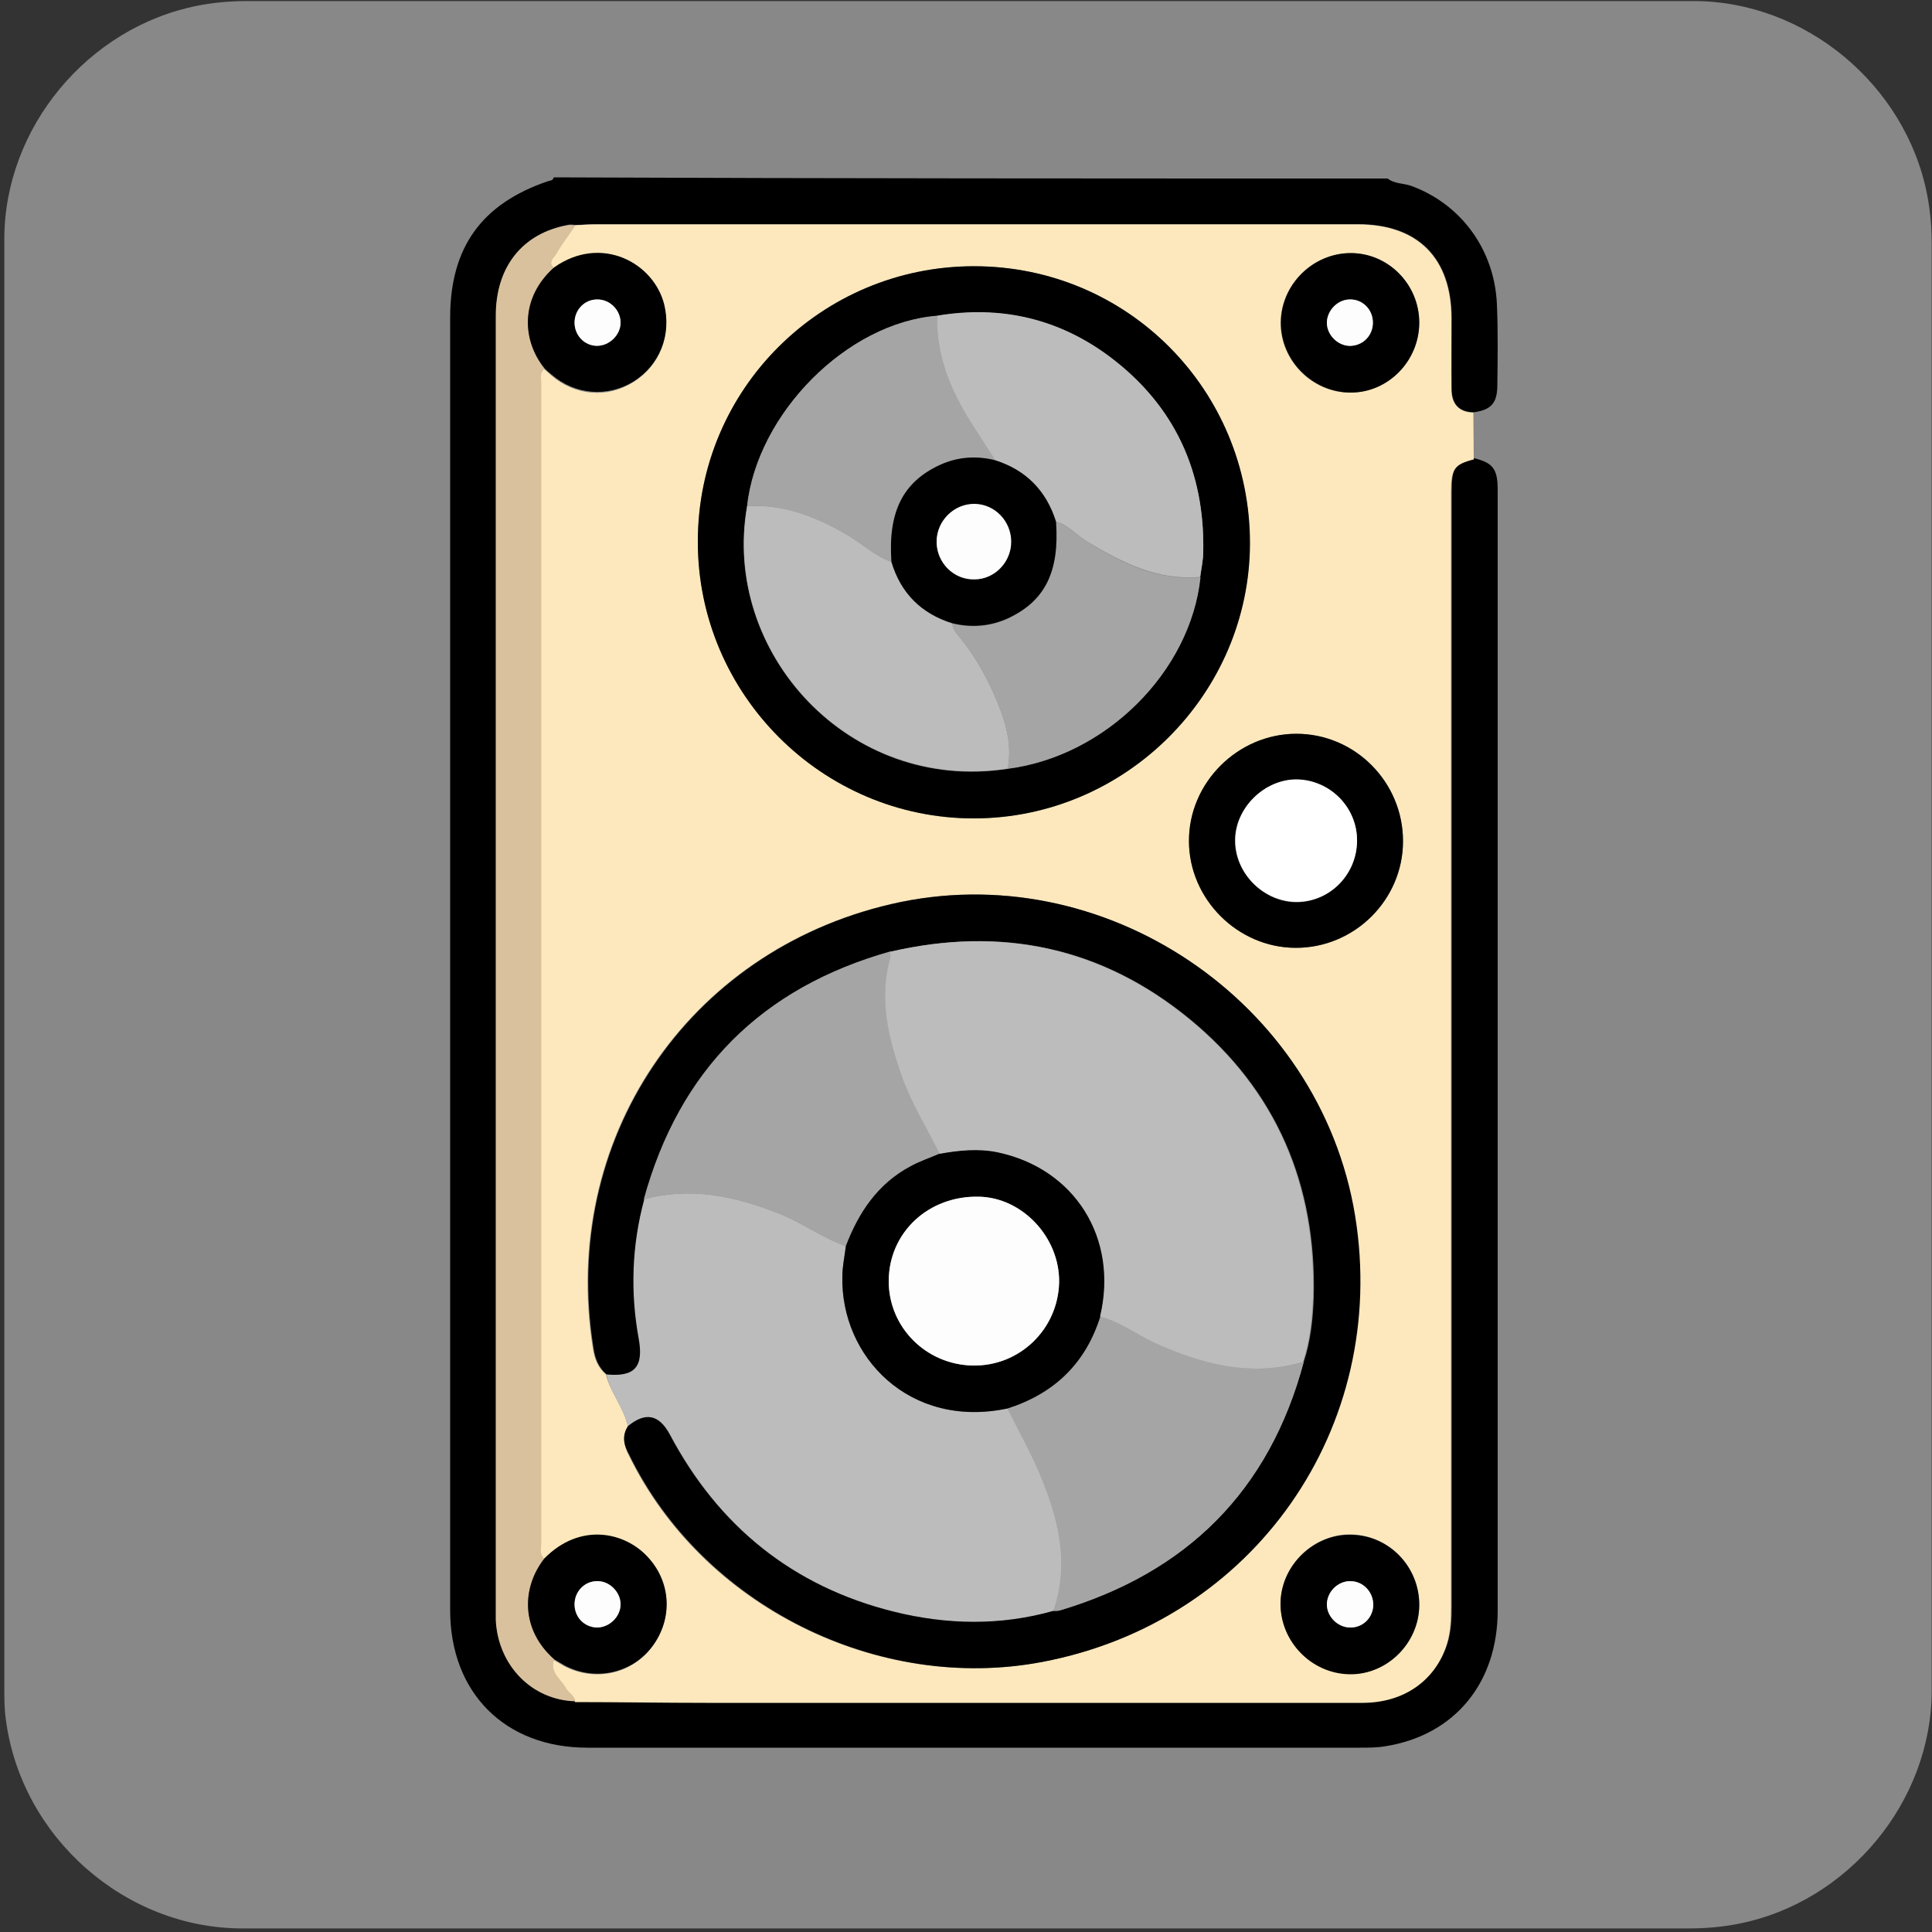 <svg xmlns="http://www.w3.org/2000/svg" viewBox="0 0 500 500" overflow="hidden" preserveAspectRatio="xMidYMid meet" id="eaf-e8e2-0"><rect x="0" y="0" width="500" height="500" fill="#333333" stroke="none"/><defs><clipPath id="eaf-e8e2-1"><rect x="0" y="0" width="500" height="500"></rect></clipPath><style>#eaf-e8e2-0 * {animation: 7000ms linear infinite normal both running;offset-rotate:0deg}@keyframes eaf-e8e2-2{0%,100%{transform:translate(405.585px,350.9px)}}@keyframes eaf-e8e2-3{0%{animation-timing-function:step-start}0.96%{transform:scale(0,0);animation-timing-function:ease-in-out}8.1%{transform:scale(1,1);animation-timing-function:ease-in-out}15.24%{transform:scale(0,0);animation-timing-function:ease-in-out}22.39%{transform:scale(1,1);animation-timing-function:ease-in-out}29.51%{transform:scale(0,0)}29.53%{transform:scale(0,0);animation-timing-function:ease-in-out}36.67%{transform:scale(1,1);animation-timing-function:ease-in-out}43.81%{transform:scale(0,0);animation-timing-function:ease-in-out}60.96%,100%{transform:scale(1.5,1.5)}}@keyframes eaf-e8e2-4{0%,100%{transform:translate(-413.585px,-350.9px)}}@keyframes eaf-e8e2-5{0%,0.96%{opacity:1}8.1%{opacity:1;animation-timing-function:ease-in-out}15.24%{opacity:0;animation-timing-function:ease-in-out}22.39%{opacity:1;animation-timing-function:ease-in-out}29.53%{opacity:0;animation-timing-function:ease-in-out}36.67%{opacity:1;animation-timing-function:ease-in-out}43.81%{opacity:0;animation-timing-function:ease-in-out}50%{opacity:1;animation-timing-function:ease-in-out}60.94%,100%{opacity:0}}@keyframes eaf-e8e2-6{0%,100%{transform:translate(90.817px,133.8px)}}@keyframes eaf-e8e2-7{0%,100%{transform:translate(-87.252px,-133.8px)}}@keyframes eaf-e8e2-8{0%,100%{transform:translate(91.315px,350.9px)}}@keyframes eaf-e8e2-9{0%{transform:scale(0,0);animation-timing-function:ease-in-out}7.14%{transform:scale(1,1);animation-timing-function:ease-in-out}14.29%{transform:scale(0,0);animation-timing-function:ease-in-out}21.43%{transform:scale(1,1);animation-timing-function:ease-in-out}28.56%{transform:scale(0,0)}28.57%{transform:scale(0,0);animation-timing-function:ease-in-out}35.71%{transform:scale(1,1);animation-timing-function:ease-in-out}42.86%{transform:scale(0,0);animation-timing-function:ease-in-out}60%,100%{transform:scale(1.5,1.5)}}@keyframes eaf-e8e2-10{0%,100%{transform:translate(-87.315px,-350.9px)}}@keyframes eaf-e8e2-11{0%{opacity:1}7.14%{opacity:1;animation-timing-function:ease-in-out}14.29%{opacity:0;animation-timing-function:ease-in-out}21.43%{opacity:1;animation-timing-function:ease-in-out}28.57%{opacity:0;animation-timing-function:ease-in-out}35.71%{opacity:1;animation-timing-function:ease-in-out}42.86%{opacity:0;animation-timing-function:ease-in-out}49.04%{opacity:1;animation-timing-function:ease-in-out}59.99%,100%{opacity:0}}@keyframes eaf-e8e2-12{0%,100%{transform:translate(405.585px,133.8px)}}@keyframes eaf-e8e2-13{0%,100%{transform:translate(-413.585px,-133.8px)}}</style></defs><g clip-path="url('#eaf-e8e2-1')" style="isolation: isolate;"><g><g transform="matrix(4 0 0 4 -827.28 -2254.526)"><path fill="#888888" d="m331.8 626.1c0 15.6 0 31.3 0 46.9c0 7.2 -5.4 13.7 -12.5 15.1c-1 0.2 -2.1 0.3 -3.2 0.3c-31.2 0 -62.4 0 -93.6 0c-7.6 0 -14.3 -5.9 -15.3 -13.5c-0.1 -0.7 -0.1 -1.4 -0.1 -2c0 -31.3 0 -62.5 0 -93.8c0 -7.2 5.4 -13.7 12.5 -15.1c1 -0.2 2.1 -0.3 3.2 -0.3c31.2 0 62.4 0 93.6 0c7.2 0 13.7 5.4 15.1 12.5c0.2 1 0.3 2.1 0.3 3.2c0 15.6 0 31.1 0 46.7z"></path></g><g><path fill="#000000" d="m359.1 46.2c1.8 1.4 4.1 1.2 6.1 1.9c12.9 4.7 21.6 16.5 22.2 30.7c0.3 7.1 0.2 14.2 0.1 21.3c-0.1 4.3 -1.7 6 -6.1 6.6c-4 -0.1 -5.7 -2.3 -5.7 -6.1c-0.1 -6.1 0 -12.2 0 -18.2c0 -15.6 -8.7 -24.4 -24.2 -24.4c-65.8 0 -131.6 0 -197.4 0c-1.7 0 -3.4 0.2 -5.1 0.2c-0.7 0 -1.3 -0.2 -2 0c-11.8 2.2 -18.6 10.8 -18.6 23.4c0 111.7 0 223.5 0 335.2c0 0.8 0 1.6 0 2.4c0.6 11.8 9.4 20.7 20.6 21c11.4 0.1 22.7 0.2 34.1 0.2c56.6 0 113.1 0 169.7 0c10.7 0 18.8 -5.6 21.8 -15.1c1 -3.2 1.1 -6.5 1.1 -9.8c0 -96.1 0 -192.2 0 -288.3c0 -6.2 0.8 -7.3 5.9 -8.6c4.8 1.2 6 2.8 6 8.2c0 28.4 0 56.9 0 85.3c0 68.2 0 136.5 0 204.7c0 18.7 -11.1 32.2 -28.9 35.1c-2.2 0.4 -4.5 0.4 -6.7 0.4c-66.7 0 -133.3 0 -200 0c-21.3 0 -35.5 -14.2 -35.5 -35.6c0 -111.5 0 -223 0 -334.5c0 -18.2 8.2 -29.5 25.3 -35.3c0.6 -0.2 1.3 -0.1 1.5 -1c71.9 0.3 143.9 0.3 215.8 0.3z"></path><path fill="#fce8bc" d="m148.9 58.3c1.7 -0.1 3.4 -0.2 5.1 -0.2c65.8 0 131.6 0 197.4 0c15.5 0 24.2 8.7 24.2 24.4c0 6.1 0 12.2 0 18.2c0 3.7 1.8 6 5.7 6.1c0 4 0.1 8.1 0.1 12.1c-5.1 1.3 -5.9 2.5 -5.9 8.6c0 96.1 0 192.2 0 288.3c0 3.3 -0.1 6.6 -1.1 9.8c-3 9.4 -11.1 15.1 -21.8 15.1c-56.6 0 -113.1 0 -169.7 0c-11.4 0 -22.7 -0.2 -34.1 -0.2c-0.2 -1.6 -1.8 -2.2 -2.4 -3.4c-1.3 -2.4 -4.3 -4.1 -3.1 -7.5c0.9 0.5 1.8 1.1 2.7 1.6c7.9 4.1 17.4 2.1 22.7 -4.9c5.4 -7.2 5 -16.7 -1.2 -23.2c-5.9 -6.3 -17.5 -8.9 -26.7 0.4c-1.4 -1.1 -0.8 -2.7 -0.8 -4.1c0 -99.9 0 -199.9 0 -299.8c0 -1.4 -0.6 -2.9 0.8 -4.1c0.6 0.5 1.2 1.1 1.8 1.6c6.1 5.3 14.5 6.1 21.3 1.8c6.8 -4.2 9.9 -12.1 7.9 -19.9c-2.7 -10.8 -16.4 -18.3 -28.5 -9.6c-1.7 -1.5 0 -2.7 0.6 -3.7c1.5 -2.6 3.3 -5 5 -7.4zm13.6 310.8c-1.5 2.5 -1.1 4.9 0.2 7.5c18.9 38.9 64.3 61.6 106.9 53.5c54.7 -10.4 89.9 -60.6 80.9 -115.5c-9 -55.7 -65.2 -93.4 -120.1 -80.6c-52.8 12.3 -85.5 61.1 -77 114.8c0.4 2.8 1.3 5.1 3.4 6.9c1.2 4.7 4.6 8.6 5.7 13.4zm18.1 -229c0 39.5 32.2 71.8 71.5 71.7c39.1 -0.1 71.3 -32.2 71.3 -71.2c0.1 -39.8 -31.7 -71.7 -71.4 -71.7c-39.4 0 -71.4 31.8 -71.4 71.2zm182.5 77.6c0 -15.3 -12.4 -27.8 -27.6 -27.8c-15.1 0 -27.8 12.7 -27.8 27.8c0.1 15 12.6 27.5 27.5 27.6c15.3 0.1 27.9 -12.4 27.9 -27.6zm4.2 197.8c0.1 -9.9 -7.6 -18.1 -17.5 -18.4c-9.8 -0.3 -18.4 8.1 -18.4 17.9c0 9.8 8 17.9 17.8 18.2c9.7 0.3 18 -7.9 18.1 -17.7zm0 -332c0 -9.9 -8 -18 -17.8 -18c-9.7 0 -18 8.1 -18.1 17.9c-0.1 9.9 8.2 18.3 18.1 18.2c9.8 -0.1 17.8 -8.3 17.8 -18.1z"></path><path fill="#d9c19d" d="m143.4 429.4c-1.2 3.4 1.8 5.1 3.1 7.5c0.6 1.2 2.2 1.8 2.4 3.4c-11.2 -0.3 -20 -9.2 -20.6 -21c0 -0.8 0 -1.6 0 -2.4c0 -111.7 0 -223.5 0 -335.2c0 -12.6 6.9 -21.3 18.6 -23.4c0.6 -0.1 1.3 0 2 0c-1.7 2.4 -3.5 4.8 -4.9 7.3c-0.6 1 -2.3 2.2 -0.6 3.7c-8.8 7.8 -8.3 18.7 -2.5 26.1c-1.4 1.1 -0.8 2.7 -0.8 4.1c0 99.9 0 199.9 0 299.8c0 1.4 -0.6 2.9 0.8 4.1c-5.9 7.4 -6.2 18.3 2.5 26z"></path><path fill="#bcbcbc" d="m162.5 369.1c-1.1 -4.8 -4.5 -8.7 -5.6 -13.5c7.3 0.7 9.6 -1.9 8.3 -9.2c-2.2 -12.1 -1.7 -24.1 1.4 -36c12 -3.3 23.3 -0.9 34.6 3.5c6.2 2.4 11.5 6.4 17.7 8.6c-0.3 2.6 -0.9 5.2 -0.9 7.8c-0.5 20.8 17.4 39.6 42.8 34.2c2.8 5.5 5.8 10.9 8.2 16.6c4.9 11.5 8 23.3 3.7 35.8c-13.8 3.8 -27.6 3.6 -41.3 0.2c-26.2 -6.5 -45.4 -22.1 -58 -45.9c-2.9 -5.2 -6.4 -5.8 -10.9 -2.1z"></path><path fill="#000000" d="m162.5 369.1c4.5 -3.7 8 -3.1 10.8 2.1c12.6 23.8 31.9 39.4 58 45.9c13.7 3.4 27.6 3.7 41.3 -0.2c0.5 0 1.1 0 1.6 -0.1c32.9 -9.8 54.2 -30.9 63.2 -64.3c1.8 -5.4 2.4 -11.1 2.6 -16.7c0.8 -29.1 -9.6 -53.6 -32.1 -72.1c-22.7 -18.6 -48.7 -24.1 -77.3 -17.4c-33.4 9.3 -54.7 30.7 -63.9 64.2c-3.2 11.9 -3.6 23.9 -1.4 36c1.3 7.2 -1 9.9 -8.3 9.2c-2.1 -1.8 -3 -4.1 -3.4 -6.9c-8.6 -53.6 24.2 -102.5 77 -114.8c54.8 -12.8 111 25 120.1 80.6c8.9 54.9 -26.2 105.1 -80.9 115.5c-42.5 8.1 -87.9 -14.6 -106.9 -53.5c-1.5 -2.6 -2 -5 -0.4 -7.5z"></path><path fill="#000000" d="m180.6 140.1c0 -39.4 32 -71.2 71.5 -71.2c39.7 0 71.4 32 71.4 71.7c-0.1 39 -32.2 71.1 -71.3 71.2c-39.4 0.1 -71.7 -32.2 -71.6 -71.7zm12.7 -9c-6.6 37.7 26.3 74.2 67.4 67.9c25.3 -3.2 47.3 -25 49.9 -49.6c0.3 -2.2 0.8 -4.4 0.8 -6.6c0.4 -20.6 -7.4 -37.6 -23.8 -50.1c-13.3 -10.1 -28.5 -13.7 -45.1 -10.9c-23.2 1.7 -46.6 25.2 -49.2 49.3z"></path><path fill="#000000" d="m363.1 217.7c0 15.2 -12.6 27.7 -27.9 27.6c-15 -0.1 -27.5 -12.7 -27.5 -27.6c-0.1 -15.1 12.6 -27.8 27.8 -27.8c15.2 0 27.6 12.5 27.6 27.8zm-11.9 -0.2c0 -8.6 -6.9 -15.6 -15.6 -15.7c-8.5 -0.1 -16.1 7.4 -16 15.9c0.1 8.5 7.6 15.9 16.1 15.8c8.6 -0.2 15.5 -7.3 15.5 -16z"></path><path fill="#000000" d="m367.3 415.5c-0.1 9.8 -8.4 18 -18.1 17.8c-9.8 -0.2 -17.8 -8.4 -17.8 -18.2c0 -9.9 8.6 -18.2 18.4 -17.9c9.8 0.2 17.6 8.4 17.5 18.3zm-17.9 -6.3c-3.2 0 -6.1 3 -6 6.2c0.1 3.2 3 6 6.3 5.8c3.2 -0.1 5.6 -2.7 5.7 -5.9c-0.1 -3.4 -2.7 -6.2 -6 -6.1z"></path><path fill="#000000" d="m140.9 95.3c-5.9 -7.3 -6.3 -18.3 2.5 -26.1c12.2 -8.6 25.8 -1.2 28.5 9.6c1.9 7.8 -1.1 15.6 -7.9 19.9c-6.8 4.2 -15.2 3.5 -21.3 -1.8c-0.6 -0.5 -1.2 -1 -1.8 -1.6zm13.6 -5.8c3.2 0 6.1 -2.8 6.1 -6c0 -3.2 -2.9 -6 -6.1 -6c-3.2 0.1 -5.7 2.6 -5.8 5.8c-0.1 3.4 2.5 6.1 5.8 6.2z"></path><path fill="#000000" d="m143.4 429.4c-8.7 -7.7 -8.4 -18.6 -2.5 -26.1c9.3 -9.4 20.8 -6.8 26.7 -0.4c6.1 6.5 6.6 16 1.2 23.2c-5.3 7 -14.8 9.1 -22.7 4.9c-0.9 -0.5 -1.8 -1.1 -2.7 -1.6zm11.1 -8.2c3.2 0 6.1 -2.8 6.1 -6c0 -3.2 -2.9 -6.1 -6.1 -6c-3.2 0.1 -5.7 2.6 -5.8 5.8c-0.1 3.4 2.4 6.1 5.8 6.2z"></path><path fill="#000000" d="m367.3 83.5c0 9.9 -8 18.1 -17.7 18.1c-9.9 0 -18.2 -8.3 -18.1 -18.2c0.1 -9.8 8.3 -17.9 18.1 -17.9c9.7 0 17.7 8.1 17.7 18zm-18 -6c-3.2 0.1 -6 3 -5.9 6.2c0.1 3.2 3.1 6 6.3 5.8c3.2 -0.2 5.6 -2.7 5.6 -6c0 -3.4 -2.6 -6.1 -6 -6z"></path><path fill="#a5a5a5" d="m337.4 352.5c-8.9 33.4 -30.3 54.5 -63.2 64.3c-0.5 0.1 -1 0.1 -1.6 0.1c4.3 -12.5 1.2 -24.3 -3.7 -35.8c-2.4 -5.7 -5.5 -11.1 -8.2 -16.6c12.1 -3.8 20.2 -11.6 24 -23.9c5.3 1.4 9.6 4.7 14.5 6.9c12.3 5.6 24.7 8.9 38.2 5z"></path><path fill="#a5a5a5" d="m166.6 310.4c9.2 -33.5 30.5 -54.8 63.9 -64.2c0 0.5 0.1 1.1 0 1.6c-3.1 10.6 -0.5 20.6 3 30.6c2.5 7.1 6.5 13.4 9.8 20.1c-2.5 1.1 -5.2 2 -7.6 3.3c-8.5 4.5 -13.5 11.9 -16.8 20.7c-6.2 -2.2 -11.5 -6.2 -17.7 -8.6c-11.3 -4.4 -22.6 -6.8 -34.6 -3.5z"></path><path fill="#000000" d="m218.9 322.5c3.3 -8.7 8.3 -16.2 16.8 -20.7c2.4 -1.3 5.1 -2.2 7.6 -3.3c4.9 -0.9 10 -1.4 14.9 -0.4c20.1 4.2 31.4 22.3 26.6 42.5c-3.8 12.2 -11.9 20 -24 23.9c-25.4 5.4 -43.3 -13.4 -42.8 -34.2c0 -2.6 0.6 -5.2 0.9 -7.8zm32.9 30.9c12.1 0.2 22 -9.4 22.3 -21.5c0.2 -11.7 -9.5 -22 -20.8 -22.2c-13 -0.2 -23.2 9.3 -23.3 21.7c-0.1 12 9.6 21.8 21.8 22z"></path><path fill="#bcbcbc" d="m284.7 340.7c4.8 -20.2 -6.5 -38.3 -26.6 -42.5c-4.9 -1 -10 -0.5 -14.9 0.4c-3.3 -6.7 -7.3 -13 -9.8 -20.1c-3.5 -10 -6 -20 -3 -30.6c0.1 -0.5 0 -1 0 -1.6c28.6 -6.6 54.6 -1.2 77.3 17.4c22.6 18.5 32.9 43 32.1 72.1c-0.2 5.6 -0.8 11.3 -2.6 16.7c-13.4 3.9 -25.9 0.6 -38.2 -4.9c-4.7 -2.2 -9 -5.5 -14.3 -6.9z"></path><path fill="#bcbcbc" d="m242.5 81.7c16.6 -2.8 31.8 0.8 45.1 10.9c16.4 12.5 24.2 29.4 23.8 50.1c0 2.2 -0.5 4.4 -0.8 6.6c-11.1 1 -20.4 -3.8 -29.5 -9.3c-2.6 -1.6 -4.7 -4.3 -7.9 -5c-2.5 -8 -7.7 -13.4 -15.8 -15.9c-2.1 -3.3 -4.2 -6.5 -6.3 -9.8c-5.2 -8.4 -8.9 -17.4 -8.6 -27.6z"></path><path fill="#bcbcbc" d="m260.8 198.9c-41.2 6.3 -74.1 -30.2 -67.4 -67.9c9.3 -0.6 17.4 2.6 25.3 7.1c4.1 2.3 7.5 5.7 12 7.3c2.5 8.1 7.7 13.4 15.8 16c0 1.6 1.2 2.7 2 3.7c3.6 4.4 6.4 9.3 8.7 14.5c2.7 6.1 4.9 12.4 3.6 19.3z"></path><path fill="#a5a5a5" d="m260.8 198.9c1.3 -6.9 -0.9 -13.2 -3.6 -19.3c-2.3 -5.2 -5 -10.1 -8.7 -14.5c-0.9 -1.1 -2 -2.1 -2 -3.7c5 1.2 9.9 0.8 14.6 -1.4c9.4 -4.5 13.1 -12 12.2 -24.9c3.2 0.7 5.2 3.4 7.9 5c9 5.6 18.3 10.3 29.5 9.3c-2.6 24.5 -24.6 46.3 -49.9 49.5z"></path><path fill="#a5a5a5" d="m230.7 145.4c-4.5 -1.6 -7.9 -5 -12 -7.3c-7.9 -4.4 -16 -7.7 -25.3 -7.1c2.6 -24.1 25.9 -47.5 49.2 -49.3c-0.4 10.2 3.4 19.1 8.7 27.6c2.1 3.3 4.2 6.5 6.3 9.8c-4.9 -1.1 -9.6 -0.8 -14.2 1.2c-9.7 4.4 -13.6 12.1 -12.7 25.1z"></path><path fill="#fff" d="m351.2 217.5c0 8.7 -6.9 15.8 -15.4 15.9c-8.6 0.1 -16.1 -7.2 -16.1 -15.8c-0.1 -8.4 7.5 -16 16 -15.9c8.5 0.2 15.5 7.2 15.5 15.8z"></path><path fill="#fdfdfd" d="m349.4 409.2c3.3 0 6 2.7 6 6.1c0 3.2 -2.5 5.8 -5.7 5.9c-3.2 0.1 -6.2 -2.6 -6.3 -5.8c-0.1 -3.3 2.7 -6.2 6 -6.2z"></path><path fill="#fdfdfd" d="m154.5 89.5c-3.3 0 -5.9 -2.8 -5.8 -6.2c0.1 -3.2 2.6 -5.8 5.8 -5.8c3.3 -0.1 6.1 2.7 6.1 6c0 3.2 -2.9 6 -6.1 6z"></path><path fill="#fdfdfd" d="m154.5 421.2c-3.4 -0.1 -5.9 -2.8 -5.8 -6.2c0.1 -3.2 2.6 -5.8 5.8 -5.8c3.2 -0.1 6.1 2.8 6.1 6c0 3.2 -2.9 6 -6.1 6z"></path><path fill="#fdfdfd" d="m349.3 77.5c3.3 -0.1 6 2.6 6 6c0 3.2 -2.4 5.8 -5.6 6c-3.2 0.2 -6.2 -2.6 -6.3 -5.8c-0.1 -3.2 2.7 -6.2 5.9 -6.2z"></path><path fill="#fdfdfd" d="m251.8 353.4c-12.2 -0.2 -21.9 -10 -21.8 -22c0.1 -12.5 10.3 -22 23.3 -21.7c11.3 0.2 21 10.6 20.8 22.2c-0.3 12.1 -10.2 21.7 -22.3 21.5z"></path><path fill="#000000" d="m230.7 145.4c-0.9 -13 3 -20.7 12.6 -25.1c4.6 -2.1 9.4 -2.4 14.2 -1.2c8 2.5 13.3 7.9 15.8 15.9c0.9 12.9 -2.8 20.4 -12.2 24.9c-4.7 2.2 -9.6 2.6 -14.6 1.4c-8.1 -2.5 -13.4 -7.8 -15.8 -15.9zm11.7 -5.2c0 5.4 4.4 9.9 9.8 9.8c5.1 -0.1 9.4 -4.5 9.4 -9.7c0 -5.3 -4.2 -9.7 -9.4 -9.8c-5.3 -0.1 -9.8 4.3 -9.8 9.7z"></path><path fill="#fdfdfd" d="m242.4 140.2c0 -5.4 4.5 -9.9 9.9 -9.8c5.2 0.1 9.4 4.5 9.4 9.8c0 5.3 -4.3 9.7 -9.4 9.7c-5.5 0.2 -9.9 -4.3 -9.9 -9.7z"></path></g><g transform="matrix(0 0 0 0 405.585 350.9)" style="animation-name: eaf-e8e2-2, eaf-e8e2-3, eaf-e8e2-4, eaf-e8e2-5; animation-composition: replace, add, add, replace;"><path fill="#ffffff" d="m439.8 362.9c-2.7 0 -5.3 0 -8 -0.1c-7.7 -0.1 -12.8 -5 -12.9 -12.1c0 -7.2 5.2 -12.3 12.8 -12.4c6.8 -0.1 13.6 -0.1 20.3 -0.1c6.9 0 13.7 0 20.4 0.1c3.7 0 7.1 1.4 9.4 3.8c2.2 2.3 3.4 5.4 3.3 8.8c-0.2 7 -5.4 11.8 -13.1 11.9c-2.7 0 -5.5 0.1 -8.2 0.1c-2 0 -4.1 0 -6.1 0c-2 0 -4.1 0 -6.1 0c-2 0 -3.9 0 -5.9 0c-1.9 0 -3.9 0 -5.9 0z"></path><path fill="#ffffff" d="m425.7 322.3c-3.2 0 -6.3 -1.3 -8.6 -3.7c-4.8 -5 -4.7 -12.1 0.4 -17.3c5.8 -6 11.8 -12 17.5 -17.8c3.1 -3.2 6.2 -6.3 9.4 -9.5c2.6 -2.6 5.7 -4 9 -4c1.6 0 3.2 0.3 4.8 0.9c4.2 1.6 7 5.3 7.6 9.9l0 0.3l0 0.3c0 3.8 -1.3 7.1 -4.2 10c-2.2 2.3 -4.5 4.5 -6.7 6.8c-6.5 6.6 -13.2 13.4 -19.9 20.1c-2.7 2.6 -6 4 -9.3 4z"></path><path fill="#ffffff" d="m453.2 431.5c-2.2 0 -5.5 -0.7 -8.7 -3.9c-5 -5 -10.1 -10.1 -15.1 -15.2l-5.4 -5.4c-0.7 -0.7 -1.3 -1.3 -2 -2c-1.6 -1.6 -3.3 -3.3 -5 -5.1c-4.7 -5.3 -4.6 -12.6 0.3 -17.3c2.4 -2.3 5.3 -3.5 8.4 -3.5c3.2 0 6.3 1.4 9 4c6.3 6.2 12.5 12.5 18.6 18.7c2.8 2.8 5.6 5.7 8.4 8.5c2.3 2.3 3.7 5.3 4 8.5l0 0.5l-0.1 0.5c-0.7 6.3 -4.3 9.3 -7.2 10.6c-1.6 0.7 -3.4 1.1 -5.2 1.1z"></path></g><g transform="matrix(0 0 0 0 90.817 133.8)" style="animation-name: eaf-e8e2-6, eaf-e8e2-3, eaf-e8e2-7, eaf-e8e2-5; animation-composition: replace, add, add, replace;"><path fill="#ffffff" d="m61.1 145.8c2.7 0 5.3 0 8 -0.1c7.7 -0.1 12.8 -5 12.9 -12.1c0 -7.2 -5.2 -12.3 -12.8 -12.4c-6.8 -0.1 -13.6 -0.1 -20.3 -0.1c-6.9 0 -13.7 0 -20.4 0.1c-3.7 0 -7.1 1.4 -9.4 3.8c-2.2 2.3 -3.4 5.4 -3.3 8.8c0.2 7 5.4 11.8 13.1 11.9c2.7 0 5.5 0.1 8.2 0.1c2 0 4.1 0 6.1 0c2 0 4.1 0 6.1 0c2 0 3.9 0 5.9 0c1.9 0 3.9 0 5.9 0z"></path><path fill="#ffffff" d="m75.2 105.2c3.2 0 6.3 -1.3 8.6 -3.7c4.8 -5 4.7 -12.1 -0.4 -17.3c-5.8 -6 -11.8 -12 -17.5 -17.8c-3.1 -3.2 -6.2 -6.3 -9.4 -9.5c-2.6 -2.6 -5.7 -4 -9 -4c-1.6 0 -3.2 0.3 -4.8 0.9c-4.2 1.6 -7 5.3 -7.6 9.9l0 0.3l0 0.3c0 3.8 1.3 7.1 4.2 10c2.2 2.3 4.5 4.5 6.7 6.8c6.5 6.6 13.2 13.4 19.9 20.1c2.6 2.5 5.9 4 9.3 4z"></path><path fill="#ffffff" d="m47.6 214.4c2.2 0 5.5 -0.7 8.7 -3.9c5 -5 10.1 -10.1 15.1 -15.2l5.4 -5.5c0.7 -0.7 1.3 -1.3 2 -2c1.6 -1.6 3.3 -3.3 5 -5.1c4.7 -5.3 4.6 -12.6 -0.3 -17.3c-2.4 -2.3 -5.3 -3.5 -8.4 -3.5c-3.2 0 -6.3 1.4 -9 4c-6.3 6.2 -12.5 12.5 -18.6 18.7c-2.8 2.8 -5.6 5.7 -8.4 8.5c-2.3 2.3 -3.7 5.3 -4 8.5l0 0.5l0.1 0.5c0.7 6.3 4.3 9.3 7.2 10.6c1.7 0.8 3.4 1.2 5.2 1.2z"></path></g><g transform="matrix(0 0 0 0 91.315 350.9)" style="animation-name: eaf-e8e2-8, eaf-e8e2-9, eaf-e8e2-10, eaf-e8e2-11; animation-composition: replace, add, add, replace;"><path fill="#ffffff" d="m61.1 362.9c2.7 0 5.3 0 8 -0.1c7.7 -0.1 12.8 -5 12.9 -12.1c0 -7.2 -5.2 -12.3 -12.8 -12.4c-6.8 -0.1 -13.6 -0.1 -20.3 -0.1c-6.9 0 -13.7 0 -20.4 0.1c-3.7 0 -7.1 1.4 -9.4 3.8c-2.2 2.3 -3.4 5.4 -3.3 8.8c0.2 7 5.4 11.8 13.1 11.9c2.7 0 5.5 0.1 8.2 0.1c2 0 4.1 0 6.1 0c2 0 4.1 0 6.1 0c2 0 3.9 0 5.9 0c1.9 0 3.9 0 5.9 0z"></path><path fill="#ffffff" d="m75.2 322.3c3.2 0 6.3 -1.3 8.6 -3.7c4.8 -5 4.7 -12.1 -0.4 -17.3c-5.8 -6 -11.8 -12 -17.5 -17.8c-3.1 -3.2 -6.2 -6.3 -9.4 -9.5c-2.6 -2.6 -5.7 -4 -9 -4c-1.6 0 -3.2 0.3 -4.8 0.9c-4.2 1.6 -7 5.3 -7.6 9.9l0 0.3l0 0.3c0 3.8 1.3 7.1 4.2 10c2.2 2.3 4.5 4.5 6.7 6.8c6.5 6.6 13.2 13.4 19.9 20.1c2.6 2.6 5.9 4 9.3 4z"></path><path fill="#ffffff" d="m47.6 431.5c2.2 0 5.5 -0.7 8.7 -3.9c5 -5 10.1 -10.1 15.1 -15.2l5.4 -5.5c0.7 -0.7 1.3 -1.3 2 -2c1.6 -1.6 3.3 -3.3 5 -5.1c4.7 -5.3 4.6 -12.6 -0.3 -17.3c-2.4 -2.3 -5.3 -3.5 -8.4 -3.5c-3.2 0 -6.3 1.4 -9 4c-6.3 6.2 -12.5 12.5 -18.6 18.7c-2.8 2.8 -5.6 5.7 -8.4 8.5c-2.3 2.3 -3.7 5.3 -4 8.5l0 0.5l0.1 0.5c0.7 6.3 4.3 9.3 7.2 10.6c1.7 0.8 3.4 1.2 5.2 1.2z"></path></g><g transform="matrix(0 0 0 0 405.585 133.8)" style="animation-name: eaf-e8e2-12, eaf-e8e2-9, eaf-e8e2-13, eaf-e8e2-11; animation-composition: replace, add, add, replace;"><path fill="#ffffff" d="m439.8 145.8c-2.7 0 -5.3 0 -8 -0.1c-7.7 -0.1 -12.8 -5 -12.9 -12.1c0 -7.2 5.2 -12.3 12.8 -12.4c6.8 -0.1 13.6 -0.1 20.3 -0.1c6.9 0 13.7 0 20.4 0.1c3.7 0 7.1 1.4 9.4 3.8c2.2 2.3 3.4 5.4 3.3 8.8c-0.2 7 -5.4 11.8 -13.1 11.9c-2.7 0 -5.5 0.1 -8.2 0.1c-2 0 -4.1 0 -6.1 0c-2 0 -4.1 0 -6.1 0c-2 0 -3.9 0 -5.9 0c-1.9 0 -3.9 0 -5.9 0z"></path><path fill="#ffffff" d="m425.7 105.2c-3.2 0 -6.3 -1.3 -8.6 -3.7c-4.8 -5 -4.7 -12.1 0.4 -17.3c5.8 -6 11.8 -12 17.5 -17.8c3.1 -3.2 6.2 -6.3 9.4 -9.5c2.6 -2.6 5.7 -4 9 -4c1.6 0 3.2 0.3 4.8 0.9c4.2 1.6 7 5.3 7.6 9.9l0 0.3l0 0.3c0 3.8 -1.3 7.1 -4.2 10c-2.2 2.3 -4.5 4.5 -6.7 6.8c-6.5 6.6 -13.2 13.4 -19.9 20.1c-2.7 2.5 -6 4 -9.3 4z"></path><path fill="#ffffff" d="m453.2 214.4c-2.2 0 -5.5 -0.7 -8.7 -3.9c-5 -5 -10.1 -10.1 -15.1 -15.2l-5.4 -5.5c-0.7 -0.7 -1.3 -1.3 -2 -2c-1.6 -1.6 -3.3 -3.3 -5 -5.1c-4.7 -5.3 -4.6 -12.6 0.3 -17.3c2.4 -2.3 5.3 -3.5 8.4 -3.5c3.2 0 6.3 1.4 9 4c6.3 6.2 12.5 12.5 18.6 18.7c2.8 2.8 5.6 5.7 8.4 8.5c2.3 2.3 3.7 5.3 4 8.5l0 0.5l-0.1 0.5c-0.7 6.3 -4.3 9.3 -7.2 10.6c-1.6 0.8 -3.4 1.2 -5.2 1.2z"></path></g></g></g></svg>

